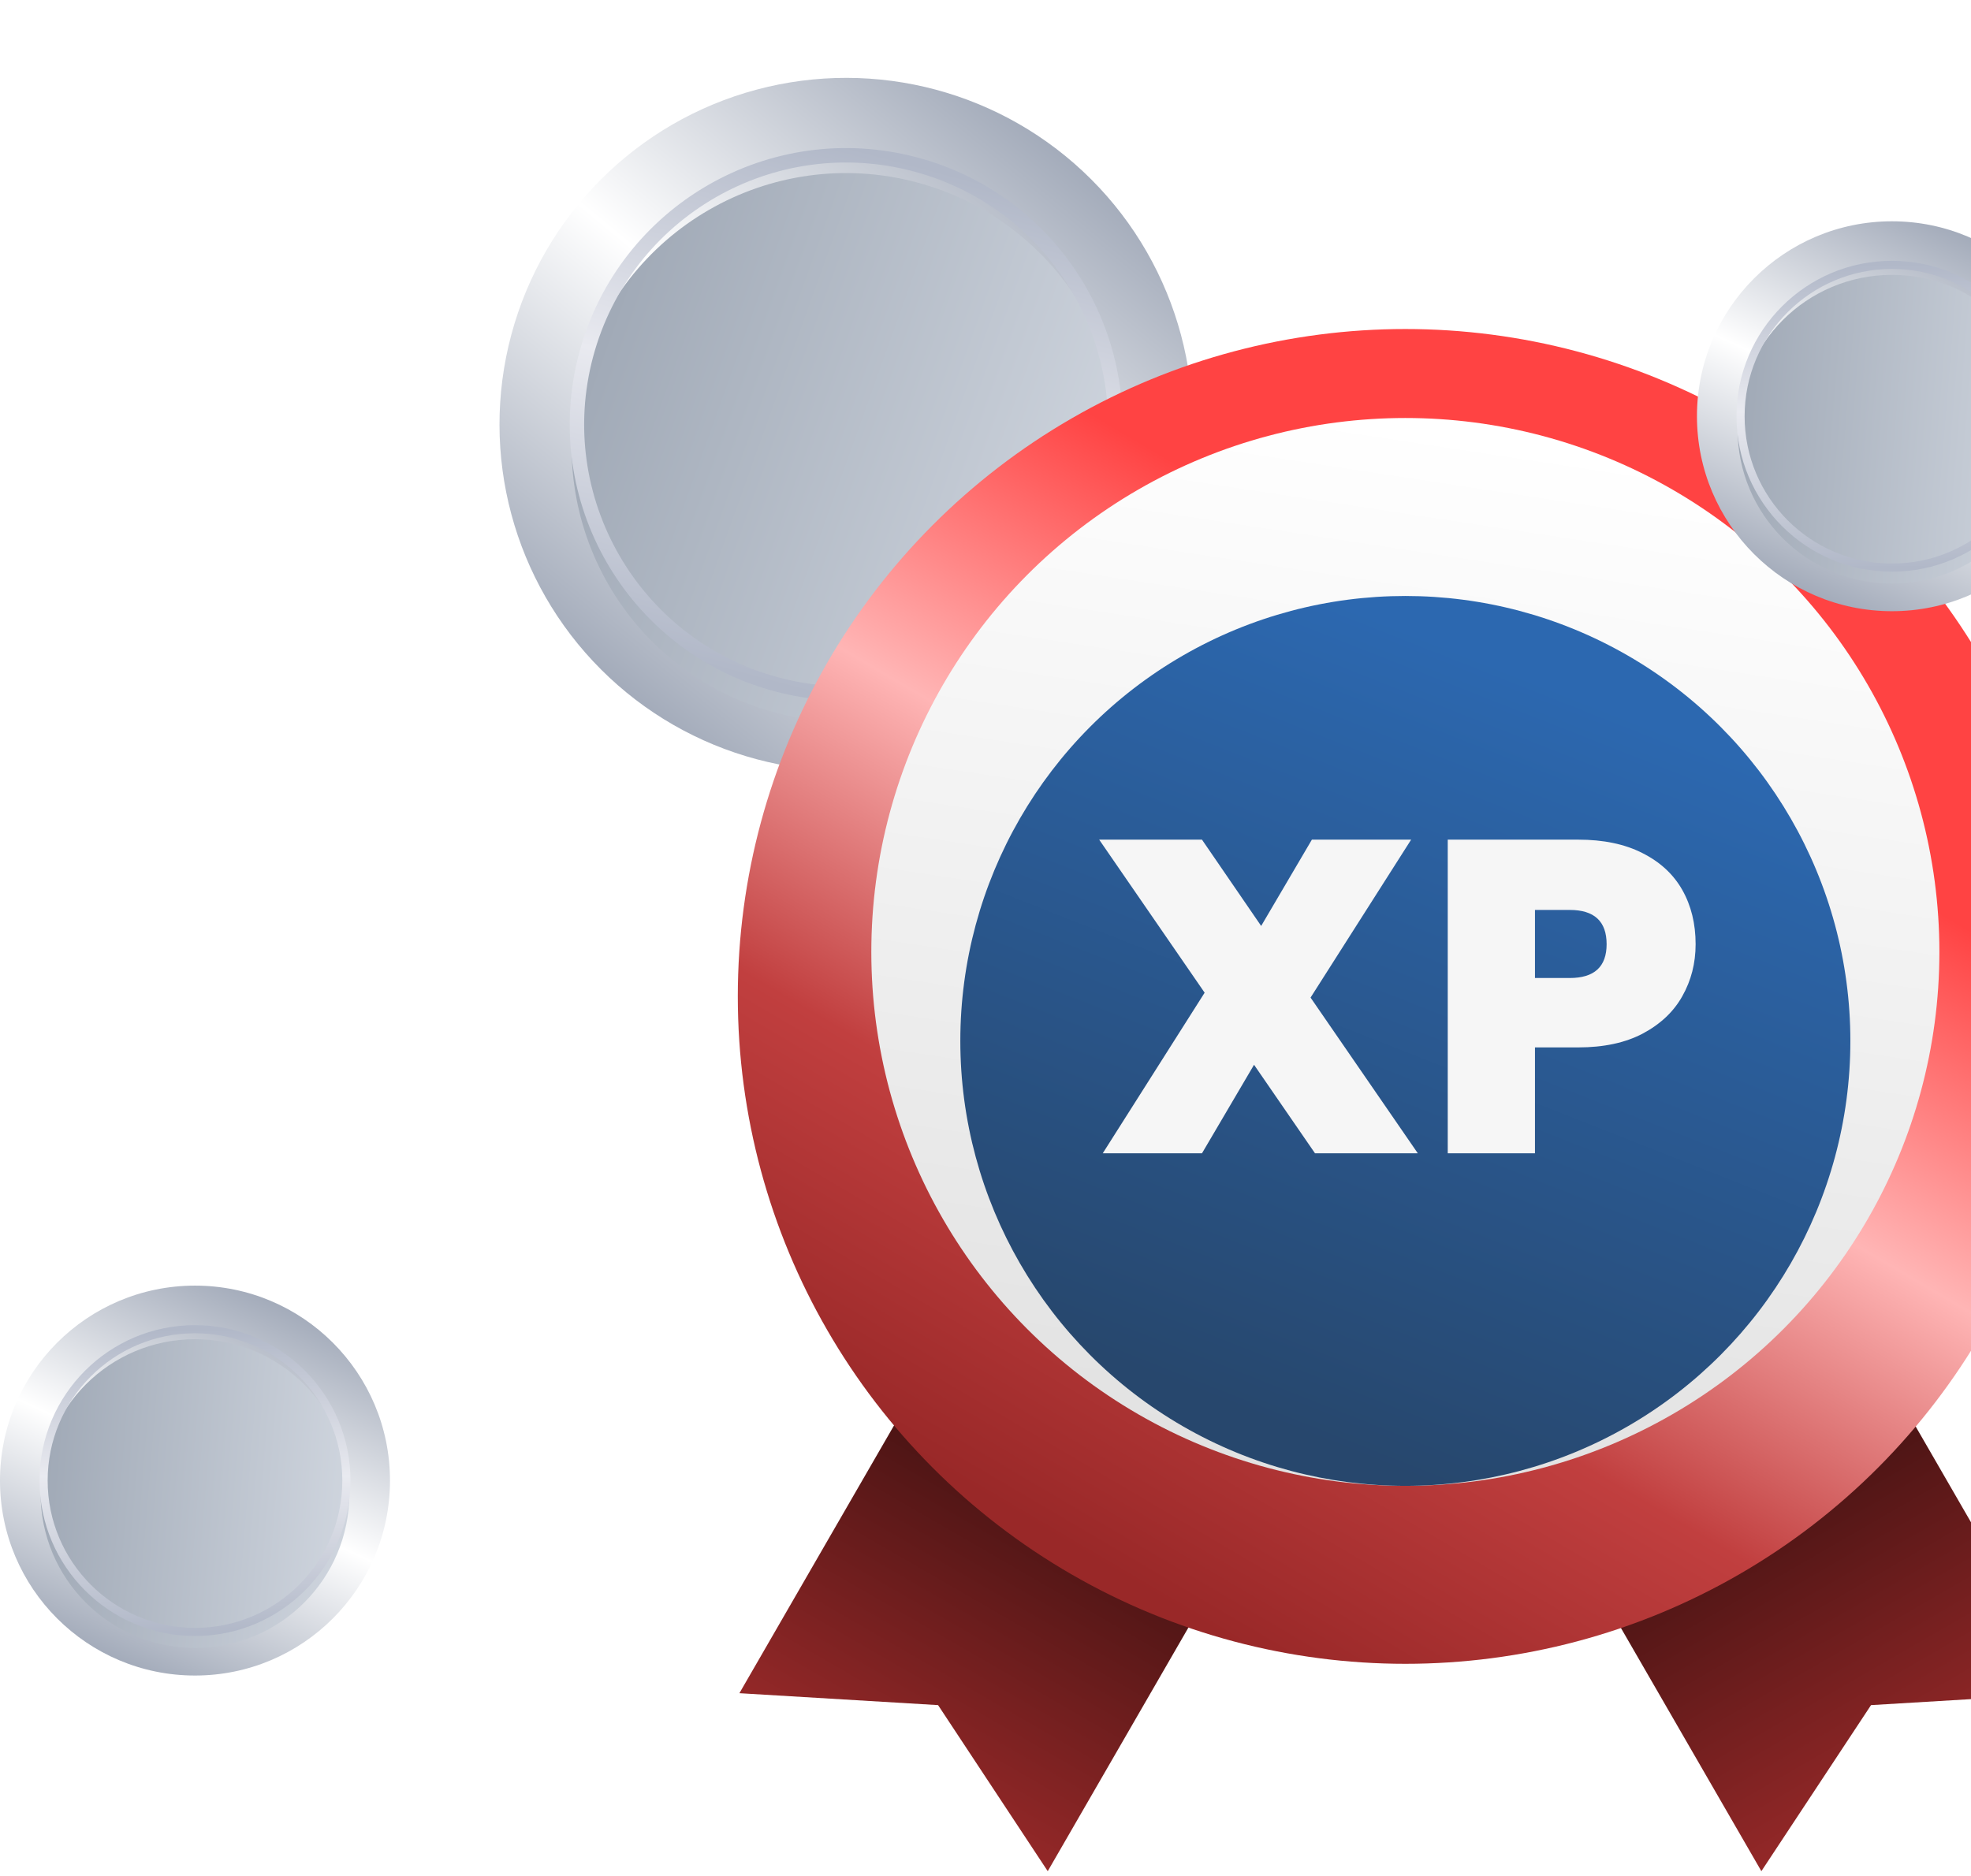 <svg width="187" height="178" viewBox="0 0 187 178" fill="none" xmlns="http://www.w3.org/2000/svg">
<circle cx="80.277" cy="40.276" r="32.886" transform="rotate(15 80.277 40.276)" fill="url(#paint0_linear_1_4843)"/>
<g filter="url(#filter0_i_1_4843)">
<circle cx="80.277" cy="40.277" r="26.034" transform="rotate(15 80.277 40.277)" fill="url(#paint1_linear_1_4843)"/>
</g>
<circle cx="80.277" cy="40.276" r="25.534" transform="rotate(15 80.277 40.276)" stroke="url(#paint2_linear_1_4843)" stroke-width="1.37"/>
<path fill-rule="evenodd" clip-rule="evenodd" d="M139.392 92.17C157.53 74.032 166.887 53.982 160.291 47.386C153.696 40.791 133.645 50.148 115.508 68.285C97.37 86.423 88.013 106.473 94.609 113.069C101.204 119.664 121.254 110.308 139.392 92.17ZM151.285 110.035L142.328 101.078C139.658 103.579 136.964 105.885 134.296 107.974L143.253 116.93C145.921 114.842 148.614 112.536 151.285 110.035ZM157.256 104.064L148.3 95.107C150.801 92.436 153.106 89.743 155.194 87.075L164.151 96.032C162.063 98.7 159.757 101.393 157.256 104.064ZM169.142 89.08L160.185 80.124C162.372 76.772 164.16 73.533 165.502 70.511L174.458 79.468C173.117 82.49 171.329 85.729 169.142 89.08ZM177.215 70.282L168.258 61.325C168.658 57.897 168.041 55.143 166.269 53.365L175.218 62.314C176.997 64.093 177.615 66.849 177.215 70.282ZM109.536 127.997L100.579 119.04C102.357 120.818 105.114 121.437 108.546 121.037L117.503 129.993C114.07 130.394 111.314 129.775 109.536 127.997ZM126.689 127.237L117.732 118.28C120.754 116.939 123.993 115.151 127.344 112.964L136.301 121.921C132.95 124.107 129.711 125.896 126.689 127.237Z" fill="#F7F7F7"/>
<path d="M91.263 124.111L120.516 141L99.405 177.566L89.001 161.808L70.152 160.677L91.263 124.111Z" fill="url(#paint3_linear_1_4843)"/>
<path d="M146 141L175.252 124.111L196.364 160.677L177.515 161.808L167.111 177.566L146 141Z" fill="url(#paint4_linear_1_4843)"/>
<g filter="url(#filter1_i_1_4843)">
<circle cx="133.333" cy="90.333" r="63.333" fill="url(#paint5_linear_1_4843)"/>
</g>
<circle cx="133.334" cy="90.333" r="50.667" fill="url(#paint6_linear_1_4843)"/>
<g filter="url(#filter2_i_1_4843)">
<circle cx="133.333" cy="90.334" r="42.222" fill="url(#paint7_linear_1_4843)"/>
</g>
<g filter="url(#filter3_d_1_4843)">
<path d="M124.763 105.222L118.978 96.82L114.038 105.222H104.623L114.291 89.98L104.285 75.456H114.038L119.654 83.647L124.467 75.456H133.883L124.34 90.444L134.516 105.222H124.763ZM160.873 85.378C160.873 87.179 160.451 88.826 159.607 90.318C158.79 91.781 157.538 92.964 155.849 93.864C154.188 94.737 152.147 95.173 149.727 95.173H145.631V105.222H137.356V75.456H149.727C152.119 75.456 154.146 75.878 155.807 76.722C157.496 77.567 158.762 78.735 159.607 80.227C160.451 81.719 160.873 83.436 160.873 85.378ZM148.925 88.587C151.261 88.587 152.429 87.517 152.429 85.378C152.429 83.21 151.261 82.127 148.925 82.127H145.631V88.587H148.925Z" fill="#F6F6F6"/>
</g>
<circle cx="179.5" cy="39.5" r="18.5" fill="url(#paint8_linear_1_4843)"/>
<g filter="url(#filter4_i_1_4843)">
<circle cx="179.5" cy="39.5" r="14.646" fill="url(#paint9_linear_1_4843)"/>
</g>
<circle cx="179.5" cy="39.5" r="14.364" stroke="url(#paint10_linear_1_4843)" stroke-width="0.771"/>
<circle cx="18.5" cy="140.5" r="18.5" fill="url(#paint11_linear_1_4843)"/>
<g filter="url(#filter5_i_1_4843)">
<circle cx="18.5" cy="140.5" r="14.646" fill="url(#paint12_linear_1_4843)"/>
</g>
<circle cx="18.5" cy="140.5" r="14.364" stroke="url(#paint13_linear_1_4843)" stroke-width="0.771"/>
<defs>
<filter id="filter0_i_1_4843" x="54.236" y="14.236" width="52.082" height="54.268" filterUnits="userSpaceOnUse" color-interpolation-filters="sRGB">
<feFlood flood-opacity="0" result="BackgroundImageFix"/>
<feBlend mode="normal" in="SourceGraphic" in2="BackgroundImageFix" result="shape"/>
<feColorMatrix in="SourceAlpha" type="matrix" values="0 0 0 0 0 0 0 0 0 0 0 0 0 0 0 0 0 0 127 0" result="hardAlpha"/>
<feOffset dy="2.186"/>
<feGaussianBlur stdDeviation="1.64"/>
<feComposite in2="hardAlpha" operator="arithmetic" k2="-1" k3="1"/>
<feColorMatrix type="matrix" values="0 0 0 0 0 0 0 0 0 0 0 0 0 0 0 0 0 0 0.25 0"/>
<feBlend mode="normal" in2="shape" result="effect1_innerShadow_1_4843"/>
</filter>
<filter id="filter1_i_1_4843" x="70" y="27" width="126.667" height="126.667" filterUnits="userSpaceOnUse" color-interpolation-filters="sRGB">
<feFlood flood-opacity="0" result="BackgroundImageFix"/>
<feBlend mode="normal" in="SourceGraphic" in2="BackgroundImageFix" result="shape"/>
<feColorMatrix in="SourceAlpha" type="matrix" values="0 0 0 0 0 0 0 0 0 0 0 0 0 0 0 0 0 0 127 0" result="hardAlpha"/>
<feOffset dy="4.222"/>
<feComposite in2="hardAlpha" operator="arithmetic" k2="-1" k3="1"/>
<feColorMatrix type="matrix" values="0 0 0 0 1 0 0 0 0 1 0 0 0 0 1 0 0 0 0.35 0"/>
<feBlend mode="normal" in2="shape" result="effect1_innerShadow_1_4843"/>
</filter>
<filter id="filter2_i_1_4843" x="91.111" y="48.111" width="84.445" height="92.889" filterUnits="userSpaceOnUse" color-interpolation-filters="sRGB">
<feFlood flood-opacity="0" result="BackgroundImageFix"/>
<feBlend mode="normal" in="SourceGraphic" in2="BackgroundImageFix" result="shape"/>
<feColorMatrix in="SourceAlpha" type="matrix" values="0 0 0 0 0 0 0 0 0 0 0 0 0 0 0 0 0 0 127 0" result="hardAlpha"/>
<feOffset dy="8.444"/>
<feGaussianBlur stdDeviation="6.333"/>
<feComposite in2="hardAlpha" operator="arithmetic" k2="-1" k3="1"/>
<feColorMatrix type="matrix" values="0 0 0 0 0 0 0 0 0 0 0 0 0 0 0 0 0 0 0.35 0"/>
<feBlend mode="normal" in2="shape" result="effect1_innerShadow_1_4843"/>
</filter>
<filter id="filter3_d_1_4843" x="100.063" y="75.456" width="65.033" height="38.211" filterUnits="userSpaceOnUse" color-interpolation-filters="sRGB">
<feFlood flood-opacity="0" result="BackgroundImageFix"/>
<feColorMatrix in="SourceAlpha" type="matrix" values="0 0 0 0 0 0 0 0 0 0 0 0 0 0 0 0 0 0 127 0" result="hardAlpha"/>
<feOffset dy="4.222"/>
<feGaussianBlur stdDeviation="2.111"/>
<feComposite in2="hardAlpha" operator="out"/>
<feColorMatrix type="matrix" values="0 0 0 0 0 0 0 0 0 0 0 0 0 0 0 0 0 0 0.25 0"/>
<feBlend mode="normal" in2="BackgroundImageFix" result="effect1_dropShadow_1_4843"/>
<feBlend mode="normal" in="SourceGraphic" in2="effect1_dropShadow_1_4843" result="shape"/>
</filter>
<filter id="filter4_i_1_4843" x="164.854" y="24.854" width="29.292" height="30.521" filterUnits="userSpaceOnUse" color-interpolation-filters="sRGB">
<feFlood flood-opacity="0" result="BackgroundImageFix"/>
<feBlend mode="normal" in="SourceGraphic" in2="BackgroundImageFix" result="shape"/>
<feColorMatrix in="SourceAlpha" type="matrix" values="0 0 0 0 0 0 0 0 0 0 0 0 0 0 0 0 0 0 127 0" result="hardAlpha"/>
<feOffset dy="1.23"/>
<feGaussianBlur stdDeviation="0.922"/>
<feComposite in2="hardAlpha" operator="arithmetic" k2="-1" k3="1"/>
<feColorMatrix type="matrix" values="0 0 0 0 0 0 0 0 0 0 0 0 0 0 0 0 0 0 0.25 0"/>
<feBlend mode="normal" in2="shape" result="effect1_innerShadow_1_4843"/>
</filter>
<filter id="filter5_i_1_4843" x="3.854" y="125.854" width="29.292" height="30.521" filterUnits="userSpaceOnUse" color-interpolation-filters="sRGB">
<feFlood flood-opacity="0" result="BackgroundImageFix"/>
<feBlend mode="normal" in="SourceGraphic" in2="BackgroundImageFix" result="shape"/>
<feColorMatrix in="SourceAlpha" type="matrix" values="0 0 0 0 0 0 0 0 0 0 0 0 0 0 0 0 0 0 127 0" result="hardAlpha"/>
<feOffset dy="1.23"/>
<feGaussianBlur stdDeviation="0.922"/>
<feComposite in2="hardAlpha" operator="arithmetic" k2="-1" k3="1"/>
<feColorMatrix type="matrix" values="0 0 0 0 0 0 0 0 0 0 0 0 0 0 0 0 0 0 0.25 0"/>
<feBlend mode="normal" in2="shape" result="effect1_innerShadow_1_4843"/>
</filter>
<linearGradient id="paint0_linear_1_4843" x1="66.404" y1="70.203" x2="93.902" y2="10.207" gradientUnits="userSpaceOnUse">
<stop stop-color="#A3ABBA"/>
<stop offset="0.5" stop-color="white"/>
<stop offset="1" stop-color="#A3ABBA"/>
</linearGradient>
<linearGradient id="paint1_linear_1_4843" x1="54.678" y1="44.986" x2="108.75" y2="49.432" gradientUnits="userSpaceOnUse">
<stop stop-color="#A1AAB7"/>
<stop offset="0.945" stop-color="#CFD5DE"/>
</linearGradient>
<linearGradient id="paint2_linear_1_4843" x1="80.277" y1="14.742" x2="80.277" y2="65.811" gradientUnits="userSpaceOnUse">
<stop stop-color="#B1B8C8"/>
<stop offset="0.485" stop-color="#E9EAF0"/>
<stop offset="1" stop-color="#B1B8C8"/>
</linearGradient>
<linearGradient id="paint3_linear_1_4843" x1="105.89" y1="132.556" x2="84.778" y2="169.121" gradientUnits="userSpaceOnUse">
<stop stop-color="#2E0C0C"/>
<stop offset="1" stop-color="#942828"/>
</linearGradient>
<linearGradient id="paint4_linear_1_4843" x1="160.626" y1="132.556" x2="181.737" y2="169.121" gradientUnits="userSpaceOnUse">
<stop stop-color="#2E0C0C"/>
<stop offset="1" stop-color="#942828"/>
</linearGradient>
<linearGradient id="paint5_linear_1_4843" x1="158.667" y1="31.222" x2="95.333" y2="138.889" gradientUnits="userSpaceOnUse">
<stop stop-color="#FF4343"/>
<stop offset="0.25" stop-color="#FF4343"/>
<stop offset="0.5" stop-color="#FFB5B5"/>
<stop offset="0.75" stop-color="#C13F3F"/>
<stop offset="1" stop-color="#992828"/>
</linearGradient>
<linearGradient id="paint6_linear_1_4843" x1="143.889" y1="41.778" x2="129.111" y2="138.889" gradientUnits="userSpaceOnUse">
<stop stop-color="white"/>
<stop offset="1" stop-color="#E2E2E2"/>
</linearGradient>
<linearGradient id="paint7_linear_1_4843" x1="141.778" y1="54.445" x2="114.333" y2="124.111" gradientUnits="userSpaceOnUse">
<stop stop-color="#2C68B0"/>
<stop offset="1" stop-color="#27476D"/>
</linearGradient>
<linearGradient id="paint8_linear_1_4843" x1="171.696" y1="56.336" x2="187.165" y2="22.584" gradientUnits="userSpaceOnUse">
<stop stop-color="#A3ABBA"/>
<stop offset="0.5" stop-color="white"/>
<stop offset="1" stop-color="#A3ABBA"/>
</linearGradient>
<linearGradient id="paint9_linear_1_4843" x1="165.1" y1="42.149" x2="195.518" y2="44.65" gradientUnits="userSpaceOnUse">
<stop stop-color="#A1AAB7"/>
<stop offset="0.945" stop-color="#CFD5DE"/>
</linearGradient>
<linearGradient id="paint10_linear_1_4843" x1="179.5" y1="25.135" x2="179.5" y2="53.864" gradientUnits="userSpaceOnUse">
<stop stop-color="#B1B8C8"/>
<stop offset="0.485" stop-color="#E9EAF0"/>
<stop offset="1" stop-color="#B1B8C8"/>
</linearGradient>
<linearGradient id="paint11_linear_1_4843" x1="10.696" y1="157.336" x2="26.165" y2="123.584" gradientUnits="userSpaceOnUse">
<stop stop-color="#A3ABBA"/>
<stop offset="0.5" stop-color="white"/>
<stop offset="1" stop-color="#A3ABBA"/>
</linearGradient>
<linearGradient id="paint12_linear_1_4843" x1="4.1" y1="143.149" x2="34.518" y2="145.65" gradientUnits="userSpaceOnUse">
<stop stop-color="#A1AAB7"/>
<stop offset="0.945" stop-color="#CFD5DE"/>
</linearGradient>
<linearGradient id="paint13_linear_1_4843" x1="18.5" y1="126.135" x2="18.5" y2="154.864" gradientUnits="userSpaceOnUse">
<stop stop-color="#B1B8C8"/>
<stop offset="0.485" stop-color="#E9EAF0"/>
<stop offset="1" stop-color="#B1B8C8"/>
</linearGradient>
</defs>
</svg>
